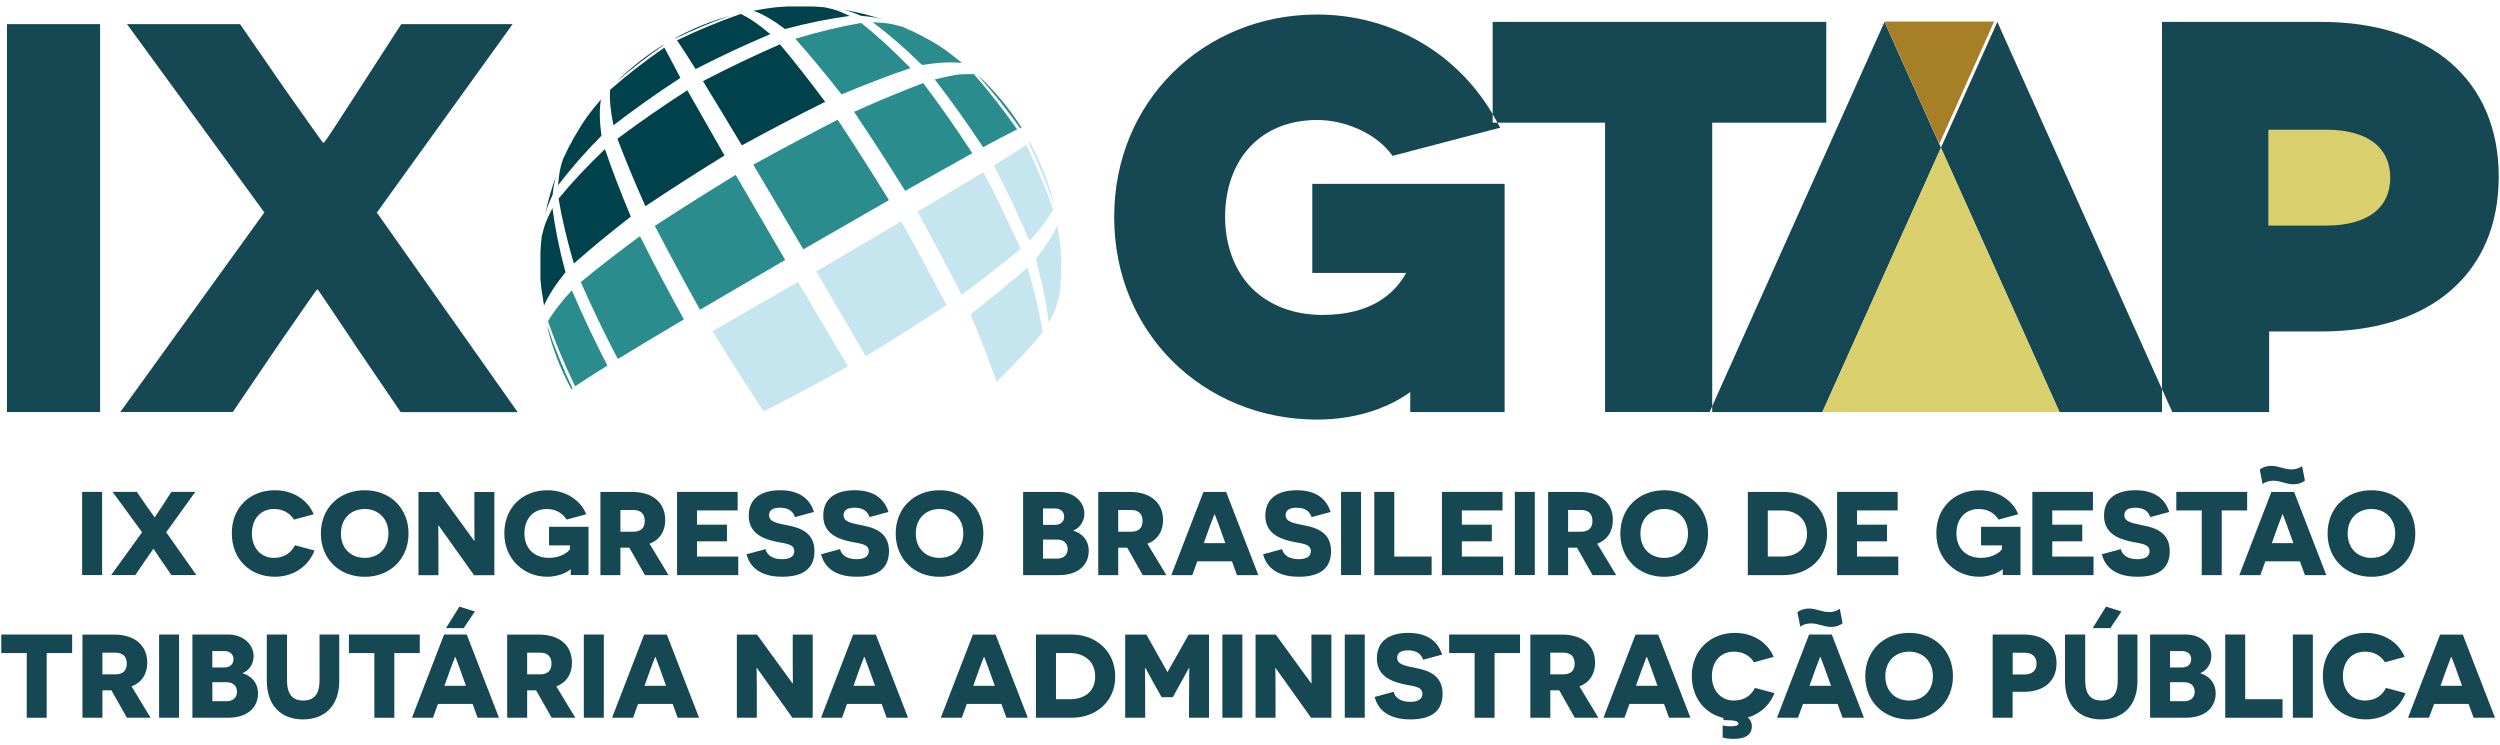 <svg width="161" height="48" viewBox="0 0 161 48" fill="none" xmlns="http://www.w3.org/2000/svg">
<path d="M5.289 31.677H6.576V37.034H5.289V31.677Z" fill="#164854"/>
<path d="M10.397 36.103C10.098 35.66 9.891 35.343 9.884 35.343H9.877C9.877 35.343 9.656 35.656 9.343 36.11L8.713 37.034H7.159L9.149 34.278L7.251 31.677H8.812L9.424 32.566C9.708 32.963 9.951 33.315 9.958 33.315H9.965C9.965 33.315 10.211 32.956 10.464 32.566L11.037 31.677H12.577L10.703 34.278L12.647 37.034H11.034L10.397 36.099V36.103Z" fill="#164854"/>
<path d="M20.255 35.452C19.858 36.493 18.87 37.143 17.706 37.143C16.107 37.143 14.929 36.018 14.929 34.341C14.929 32.664 16.107 31.571 17.706 31.571C18.941 31.571 19.844 32.253 20.203 33.118L18.933 33.462C18.659 33.034 18.223 32.78 17.647 32.78C16.775 32.78 16.223 33.424 16.223 34.359C16.223 35.294 16.814 35.927 17.64 35.927C18.343 35.927 18.779 35.558 18.993 35.115L20.255 35.452Z" fill="#164854"/>
<path d="M23.486 31.571C25.125 31.571 26.309 32.721 26.309 34.359C26.309 35.997 25.121 37.147 23.486 37.147C21.851 37.147 20.663 35.997 20.663 34.359C20.663 32.721 21.851 31.571 23.486 31.571ZM23.486 35.927C24.376 35.927 25.015 35.315 25.015 34.359C25.015 33.403 24.372 32.78 23.486 32.78C22.6 32.78 21.957 33.392 21.957 34.359C21.957 35.326 22.6 35.927 23.486 35.927Z" fill="#164854"/>
<path d="M28.247 33.839H28.222C28.222 33.839 28.236 34.503 28.236 35.203V37.041H26.949V31.683H28.25L30.532 34.823H30.556C30.556 34.823 30.549 34.127 30.549 33.543V31.683H31.836V37.041H30.528L28.247 33.842V33.839Z" fill="#164854"/>
<path d="M36.751 37.038C36.751 36.732 36.758 36.7 36.758 36.662H36.744C36.438 36.922 35.854 37.143 35.236 37.143C33.742 37.143 32.479 36.018 32.479 34.348C32.479 32.678 33.657 31.571 35.257 31.571C36.473 31.571 37.408 32.246 37.753 33.118L36.484 33.462C36.276 33.118 35.879 32.78 35.197 32.78C34.332 32.78 33.773 33.424 33.773 34.359C33.773 35.294 34.392 35.927 35.341 35.927C36.076 35.927 36.536 35.607 36.705 35.375V35.122H35.359V33.927H37.901V37.034H36.751V37.038Z" fill="#164854"/>
<path d="M40.527 35.269H39.954V37.038H38.667V31.68H40.703C42.049 31.68 42.84 32.383 42.84 33.494C42.84 34.229 42.481 34.774 41.831 35.016L43.054 37.038H41.532L40.53 35.269H40.527ZM40.787 34.243C41.261 34.243 41.522 34.007 41.522 33.554C41.522 33.1 41.276 32.844 40.78 32.844H39.954V34.243H40.787Z" fill="#164854"/>
<path d="M43.603 31.677H47.505V32.872H44.886V33.789H46.816V34.862H44.886V35.843H47.544V37.038H43.603V31.68V31.677Z" fill="#164854"/>
<path d="M49.298 35.368C49.404 35.772 49.78 36.011 50.364 36.011C50.852 36.011 51.151 35.843 51.151 35.498C51.151 34.985 50.508 35.016 49.85 34.855C49.123 34.679 48.219 34.341 48.219 33.209C48.219 32.077 49.045 31.571 50.248 31.571C51.341 31.571 52.121 32.014 52.42 32.97L51.197 33.301C51.067 32.91 50.761 32.696 50.223 32.696C49.734 32.696 49.527 32.886 49.527 33.171C49.527 33.621 50.04 33.691 50.789 33.846C51.577 34 52.452 34.334 52.452 35.491C52.452 36.648 51.678 37.143 50.371 37.143C49.435 37.143 48.381 36.859 48.075 35.695L49.298 35.364V35.368Z" fill="#164854"/>
<path d="M54.097 35.368C54.203 35.772 54.579 36.011 55.163 36.011C55.651 36.011 55.95 35.843 55.95 35.498C55.95 34.985 55.307 35.016 54.649 34.855C53.922 34.679 53.018 34.341 53.018 33.209C53.018 32.077 53.844 31.571 55.047 31.571C56.14 31.571 56.92 32.014 57.219 32.97L55.996 33.301C55.866 32.91 55.56 32.696 55.022 32.696C54.533 32.696 54.326 32.886 54.326 33.171C54.326 33.621 54.839 33.691 55.588 33.846C56.375 34 57.251 34.334 57.251 35.491C57.251 36.648 56.477 37.143 55.169 37.143C54.234 37.143 53.18 36.859 52.874 35.695L54.097 35.364V35.368Z" fill="#164854"/>
<path d="M60.506 31.571C62.145 31.571 63.329 32.721 63.329 34.359C63.329 35.997 62.141 37.147 60.506 37.147C58.871 37.147 57.683 35.997 57.683 34.359C57.683 32.721 58.871 31.571 60.506 31.571ZM60.506 35.927C61.396 35.927 62.036 35.315 62.036 34.359C62.036 33.403 61.392 32.78 60.506 32.78C59.62 32.78 58.977 33.392 58.977 34.359C58.977 35.326 59.62 35.927 60.506 35.927Z" fill="#164854"/>
<path d="M69.141 34.183C69.661 34.338 70.115 34.763 70.115 35.477C70.115 36.303 69.524 37.038 68.192 37.038H65.889V31.68H68.202C69.166 31.68 69.834 32.33 69.834 33.072C69.834 33.67 69.436 34.046 69.145 34.151V34.183H69.141ZM67.953 33.8C68.304 33.8 68.533 33.585 68.533 33.273C68.533 32.96 68.311 32.745 67.942 32.745H67.169V33.8H67.949H67.953ZM68.076 35.973C68.519 35.973 68.758 35.719 68.758 35.361C68.758 34.978 68.498 34.749 68.076 34.749H67.172V35.973H68.076Z" fill="#164854"/>
<path d="M72.586 35.269H72.013V37.038H70.727V31.68H72.762C74.109 31.68 74.9 32.383 74.9 33.494C74.9 34.229 74.541 34.774 73.891 35.016L75.114 37.038H73.592L72.59 35.269H72.586ZM72.847 34.243C73.321 34.243 73.581 34.007 73.581 33.554C73.581 33.1 73.335 32.844 72.84 32.844H72.013V34.243H72.847Z" fill="#164854"/>
<path d="M77.107 36.148L76.787 37.038H75.434L77.501 31.68H78.964L81.038 37.038H79.66L79.34 36.148H77.111H77.107ZM78.531 33.912C78.362 33.469 78.239 33.132 78.232 33.125H78.208C78.208 33.125 78.078 33.462 77.909 33.905L77.526 34.978H78.911L78.528 33.912H78.531Z" fill="#164854"/>
<path d="M82.567 35.368C82.673 35.772 83.049 36.011 83.633 36.011C84.121 36.011 84.42 35.843 84.42 35.498C84.42 34.985 83.777 35.016 83.119 34.855C82.391 34.679 81.488 34.341 81.488 33.209C81.488 32.077 82.314 31.571 83.517 31.571C84.61 31.571 85.39 32.014 85.689 32.97L84.466 33.301C84.336 32.91 84.03 32.696 83.492 32.696C83.003 32.696 82.796 32.886 82.796 33.171C82.796 33.621 83.309 33.691 84.058 33.846C84.846 34 85.721 34.334 85.721 35.491C85.721 36.648 84.947 37.143 83.64 37.143C82.704 37.143 81.65 36.859 81.344 35.695L82.567 35.364V35.368Z" fill="#164854"/>
<path d="M86.364 31.677H87.651V37.034H86.364V31.677Z" fill="#164854"/>
<path d="M88.505 31.677H89.792V35.843H92.197V37.038H88.505V31.68V31.677Z" fill="#164854"/>
<path d="M92.861 31.677H96.763V32.872H94.144V33.789H96.074V34.862H94.144V35.843H96.802V37.038H92.861V31.68V31.677Z" fill="#164854"/>
<path d="M97.555 31.677H98.841V37.034H97.555V31.677Z" fill="#164854"/>
<path d="M101.559 35.269H100.986V37.038H99.699V31.68H101.735C103.081 31.68 103.869 32.383 103.869 33.494C103.869 34.229 103.51 34.774 102.86 35.016L104.083 37.038H102.561L101.559 35.269ZM101.819 34.243C102.294 34.243 102.554 34.007 102.554 33.554C102.554 33.1 102.308 32.844 101.812 32.844H100.986V34.243H101.819Z" fill="#164854"/>
<path d="M107.177 31.571C108.815 31.571 110 32.721 110 34.359C110 35.997 108.812 37.147 107.177 37.147C105.542 37.147 104.35 35.997 104.35 34.359C104.35 32.721 105.539 31.571 107.177 31.571ZM107.177 35.927C108.066 35.927 108.706 35.315 108.706 34.359C108.706 33.403 108.063 32.78 107.177 32.78C106.291 32.78 105.644 33.392 105.644 34.359C105.644 35.326 106.287 35.927 107.177 35.927Z" fill="#164854"/>
<path d="M114.838 31.677C116.437 31.677 117.664 32.763 117.664 34.38C117.664 35.997 116.43 37.038 114.848 37.038H112.56V31.68H114.841L114.838 31.677ZM114.771 35.843C115.565 35.843 116.371 35.438 116.371 34.38C116.371 33.322 115.565 32.872 114.771 32.872H113.846V35.843H114.771Z" fill="#164854"/>
<path d="M118.308 31.677H122.21V32.872H119.591V33.789H121.521V34.862H119.591V35.843H122.249V37.038H118.308V31.68V31.677Z" fill="#164854"/>
<path d="M128.971 37.038C128.971 36.732 128.978 36.7 128.978 36.662H128.964C128.658 36.922 128.074 37.143 127.456 37.143C125.961 37.143 124.699 36.018 124.699 34.348C124.699 32.678 125.877 31.571 127.477 31.571C128.693 31.571 129.628 32.246 129.973 33.118L128.704 33.462C128.496 33.118 128.099 32.78 127.417 32.78C126.552 32.78 125.993 33.424 125.993 34.359C125.993 35.294 126.612 35.927 127.561 35.927C128.296 35.927 128.756 35.607 128.925 35.375V35.122H127.579V33.927H130.12V37.034H128.971V37.038Z" fill="#164854"/>
<path d="M130.883 31.677H134.786V32.872H132.167V33.789H134.097V34.862H132.167V35.843H134.824V37.038H130.883V31.68V31.677Z" fill="#164854"/>
<path d="M136.579 35.368C136.684 35.772 137.06 36.011 137.644 36.011C138.133 36.011 138.431 35.843 138.431 35.498C138.431 34.985 137.788 35.016 137.131 34.855C136.403 34.679 135.499 34.341 135.499 33.209C135.499 32.077 136.326 31.571 137.528 31.571C138.621 31.571 139.402 32.014 139.701 32.97L138.477 33.301C138.347 32.91 138.041 32.696 137.503 32.696C137.015 32.696 136.807 32.886 136.807 33.171C136.807 33.621 137.32 33.691 138.069 33.846C138.857 34 139.732 34.334 139.732 35.491C139.732 36.648 138.959 37.143 137.651 37.143C136.716 37.143 135.661 36.859 135.355 35.695L136.579 35.364V35.368Z" fill="#164854"/>
<path d="M143.079 32.872V37.038H141.792V32.872H140.154V31.677H144.717V32.872H143.079Z" fill="#164854"/>
<path d="M145.888 36.148L145.565 37.038H144.211L146.278 31.68H147.741L149.815 37.038H148.437L148.114 36.148H145.885H145.888ZM145.712 31.174L145.53 30.249C145.6 30.165 145.874 30.003 146.271 30.003C146.771 30.003 147.076 30.231 147.59 30.231C147.882 30.231 148.124 30.115 148.254 30.017L148.437 30.942C148.367 31.026 148.085 31.188 147.702 31.188C147.203 31.188 146.89 30.959 146.394 30.959C146.103 30.959 145.835 31.065 145.712 31.174ZM147.312 33.912C147.143 33.469 147.02 33.132 147.013 33.125H146.989C146.989 33.125 146.858 33.462 146.69 33.905L146.307 34.978H147.692L147.308 33.912H147.312Z" fill="#164854"/>
<path d="M152.723 31.571C154.361 31.571 155.546 32.721 155.546 34.359C155.546 35.997 154.358 37.147 152.723 37.147C151.088 37.147 149.896 35.997 149.896 34.359C149.896 32.721 151.084 31.571 152.723 31.571ZM152.723 35.927C153.612 35.927 154.252 35.315 154.252 34.359C154.252 33.403 153.609 32.78 152.723 32.78C151.837 32.78 151.19 33.392 151.19 34.359C151.19 35.326 151.833 35.927 152.723 35.927Z" fill="#164854"/>
<path d="M3.007 42.058V46.224H1.721V42.058H0.082V40.863H4.646V42.058H3.007Z" fill="#164854"/>
<path d="M7.17 44.456H6.597V46.224H5.31V40.867H7.346C8.692 40.867 9.483 41.57 9.483 42.681C9.483 43.415 9.124 43.96 8.474 44.203L9.698 46.224H8.175L7.173 44.456H7.17ZM7.43 43.429C7.905 43.429 8.165 43.194 8.165 42.74C8.165 42.287 7.919 42.03 7.423 42.03H6.597V43.429H7.43Z" fill="#164854"/>
<path d="M10.246 40.863H11.533V46.221H10.246V40.863Z" fill="#164854"/>
<path d="M15.643 43.366C16.163 43.521 16.617 43.946 16.617 44.66C16.617 45.486 16.026 46.221 14.694 46.221H12.391V40.863H14.704C15.667 40.863 16.335 41.513 16.335 42.255C16.335 42.853 15.938 43.229 15.646 43.334V43.366H15.643ZM14.458 42.983C14.809 42.983 15.038 42.768 15.038 42.455C15.038 42.142 14.817 41.928 14.447 41.928H13.674V42.983H14.454H14.458ZM14.581 45.159C15.024 45.159 15.263 44.906 15.263 44.547C15.263 44.164 15.003 43.935 14.581 43.935H13.678V45.159H14.581Z" fill="#164854"/>
<path d="M21.851 43.834C21.851 45.447 20.916 46.33 19.517 46.33C18.117 46.33 17.182 45.451 17.182 43.834V40.863H18.483V43.795C18.483 44.712 18.835 45.113 19.531 45.113C20.227 45.113 20.578 44.716 20.578 43.795V40.863H21.848V43.834H21.851Z" fill="#164854"/>
<path d="M25.395 42.058V46.224H24.108V42.058H22.47V40.863H27.034V42.058H25.395Z" fill="#164854"/>
<path d="M28.204 45.335L27.884 46.224H26.531L28.598 40.866H30.06L32.135 46.224H30.756L30.437 45.335H28.208H28.204ZM29.628 43.099C29.459 42.656 29.336 42.318 29.329 42.311H29.305C29.305 42.311 29.174 42.649 29.006 43.092L28.622 44.164H30.008L29.624 43.099H29.628ZM28.724 40.452L29.582 39.066L30.584 39.379L29.863 40.452H28.724Z" fill="#164854"/>
<path d="M34.522 44.456H33.949V46.224H32.662V40.867H34.698C36.044 40.867 36.835 41.57 36.835 42.681C36.835 43.415 36.477 43.96 35.826 44.203L37.05 46.224H35.528L34.526 44.456H34.522ZM34.782 43.429C35.257 43.429 35.517 43.194 35.517 42.74C35.517 42.287 35.271 42.03 34.775 42.03H33.949V43.429H34.782Z" fill="#164854"/>
<path d="M37.598 40.863H38.885V46.221H37.598V40.863Z" fill="#164854"/>
<path d="M41.089 45.335L40.769 46.224H39.416L41.483 40.867H42.945L45.02 46.224H43.642L43.322 45.335H41.093H41.089ZM42.513 43.099C42.344 42.656 42.221 42.318 42.214 42.311H42.19C42.19 42.311 42.059 42.649 41.891 43.092L41.508 44.164H42.893L42.51 43.099H42.513Z" fill="#164854"/>
<path d="M48.75 43.022H48.725C48.725 43.022 48.739 43.686 48.739 44.386V46.224H47.453V40.867H48.753L51.035 44.006H51.06C51.06 44.006 51.053 43.31 51.053 42.726V40.867H52.339V46.224H51.032L48.75 43.025V43.022Z" fill="#164854"/>
<path d="M54.547 45.335L54.227 46.224H52.874L54.941 40.867H56.404L58.478 46.224H57.1L56.78 45.335H54.551H54.547ZM55.971 43.099C55.802 42.656 55.679 42.318 55.672 42.311H55.648C55.648 42.311 55.518 42.649 55.349 43.092L54.966 44.164H56.351L55.968 43.099H55.971Z" fill="#164854"/>
<path d="M62.261 45.335L61.941 46.224H60.587L62.654 40.867H64.117L66.191 46.224H64.813L64.493 45.335H62.264H62.261ZM63.685 43.099C63.516 42.656 63.393 42.318 63.386 42.311H63.361C63.361 42.311 63.231 42.649 63.062 43.092L62.679 44.164H64.064L63.681 43.099H63.685Z" fill="#164854"/>
<path d="M68.997 40.863C70.596 40.863 71.82 41.949 71.82 43.566C71.82 45.184 70.586 46.224 69.004 46.224H66.715V40.866H68.997V40.863ZM68.93 45.029C69.724 45.029 70.529 44.625 70.529 43.566C70.529 42.508 69.724 42.058 68.93 42.058H68.005V45.029H68.93Z" fill="#164854"/>
<path d="M76.577 44.913C76.577 43.644 76.591 43.014 76.591 43.008H76.577C76.577 43.008 76.309 43.496 76.049 43.957L75.529 44.899H74.808L74.288 43.974C74.021 43.5 73.768 43.018 73.76 43.011H73.736C73.736 43.011 73.75 43.647 73.75 44.916V46.224H72.463V40.867H73.827L75.174 43.264H75.198L76.552 40.867H77.86V46.224H76.573V44.916L76.577 44.913Z" fill="#164854"/>
<path d="M78.721 40.863H80.008V46.221H78.721V40.863Z" fill="#164854"/>
<path d="M82.156 43.022H82.131C82.131 43.022 82.145 43.686 82.145 44.386V46.224H80.859V40.867H82.159L84.441 44.006H84.462C84.462 44.006 84.455 43.31 84.455 42.726V40.867H85.742V46.224H84.434L82.152 43.025L82.156 43.022Z" fill="#164854"/>
<path d="M86.603 40.863H87.89V46.221H86.603V40.863Z" fill="#164854"/>
<path d="M89.75 44.554C89.855 44.959 90.232 45.198 90.815 45.198C91.304 45.198 91.603 45.029 91.603 44.685C91.603 44.171 90.959 44.203 90.302 44.041C89.574 43.865 88.671 43.528 88.671 42.396C88.671 41.264 89.497 40.758 90.699 40.758C91.793 40.758 92.573 41.2 92.872 42.157L91.648 42.487C91.518 42.097 91.213 41.883 90.675 41.883C90.186 41.883 89.978 42.072 89.978 42.357C89.978 42.807 90.492 42.877 91.241 43.032C92.028 43.187 92.903 43.521 92.903 44.678C92.903 45.834 92.13 46.33 90.822 46.33C89.887 46.33 88.832 46.045 88.526 44.882L89.75 44.551V44.554Z" fill="#164854"/>
<path d="M96.25 42.058V46.224H94.964V42.058H93.325V40.863H97.889V42.058H96.25Z" fill="#164854"/>
<path d="M100.413 44.456H99.84V46.224H98.553V40.867H100.589C101.935 40.867 102.723 41.57 102.723 42.681C102.723 43.415 102.364 43.96 101.714 44.203L102.937 46.224H101.415L100.413 44.456ZM100.673 43.429C101.148 43.429 101.408 43.194 101.408 42.74C101.408 42.287 101.162 42.03 100.666 42.03H99.84V43.429H100.673Z" fill="#164854"/>
<path d="M104.938 45.335L104.614 46.224H103.261L105.328 40.867H106.79L108.865 46.224H107.486L107.163 45.335H104.934H104.938ZM106.361 43.099C106.193 42.656 106.07 42.318 106.063 42.311H106.038C106.038 42.311 105.908 42.649 105.739 43.092L105.356 44.164H106.741L106.358 43.099H106.361Z" fill="#164854"/>
<path d="M114.275 44.639C113.976 45.419 113.34 45.978 112.559 46.207C112.721 46.337 112.82 46.52 112.82 46.78C112.82 47.279 112.461 47.585 111.642 47.585C111.375 47.585 111.076 47.546 110.939 47.494V46.713C111.023 46.745 111.199 46.773 111.445 46.773C111.811 46.773 111.951 46.713 111.951 46.597C111.951 46.442 111.691 46.369 110.988 46.376V46.239C109.779 45.947 108.952 44.931 108.952 43.528C108.952 41.897 110.13 40.758 111.73 40.758C112.964 40.758 113.867 41.44 114.226 42.304L112.957 42.649C112.683 42.22 112.243 41.967 111.67 41.967C110.798 41.967 110.246 42.61 110.246 43.545C110.246 44.481 110.837 45.114 111.663 45.114C112.366 45.114 112.806 44.744 113.017 44.301L114.279 44.639H114.275Z" fill="#164854"/>
<path d="M116.114 45.335L115.791 46.224H114.437L116.504 40.866H117.967L120.041 46.224H118.663L118.339 45.335H116.11H116.114ZM115.938 40.36L115.755 39.435C115.826 39.351 116.1 39.19 116.497 39.19C116.996 39.19 117.302 39.418 117.816 39.418C118.107 39.418 118.35 39.302 118.48 39.203L118.663 40.128C118.593 40.212 118.311 40.374 117.928 40.374C117.429 40.374 117.116 40.146 116.62 40.146C116.328 40.146 116.061 40.251 115.938 40.36ZM117.538 43.099C117.369 42.656 117.246 42.318 117.239 42.311H117.214C117.214 42.311 117.084 42.649 116.916 43.092L116.532 44.164H117.918L117.534 43.099H117.538Z" fill="#164854"/>
<path d="M122.948 40.758C124.587 40.758 125.771 41.907 125.771 43.545C125.771 45.184 124.583 46.333 122.948 46.333C121.314 46.333 120.122 45.184 120.122 43.545C120.122 41.907 121.31 40.758 122.948 40.758ZM122.948 45.114C123.838 45.114 124.478 44.502 124.478 43.545C124.478 42.589 123.834 41.967 122.948 41.967C122.062 41.967 121.415 42.579 121.415 43.545C121.415 44.512 122.059 45.114 122.948 45.114Z" fill="#164854"/>
<path d="M130.328 40.863C131.646 40.863 132.441 41.559 132.441 42.709C132.441 43.858 131.646 44.554 130.328 44.554H129.614V46.224H128.327V40.866H130.324L130.328 40.863ZM130.366 43.436C130.911 43.436 131.154 43.151 131.154 42.733C131.154 42.315 130.908 42.037 130.366 42.037H129.618V43.436H130.366Z" fill="#164854"/>
<path d="M137.655 43.834C137.655 45.447 136.719 46.33 135.32 46.33C133.921 46.33 132.986 45.451 132.986 43.834V40.863H134.287V43.795C134.287 44.713 134.638 45.113 135.334 45.113C136.03 45.113 136.382 44.716 136.382 43.795V40.863H137.651V43.834H137.655ZM134.768 40.452L135.626 39.066L136.621 39.379L135.907 40.452H134.768Z" fill="#164854"/>
<path d="M141.719 43.366C142.239 43.521 142.689 43.946 142.689 44.66C142.689 45.486 142.098 46.221 140.769 46.221H138.467V40.863H140.78C141.743 40.863 142.411 41.513 142.411 42.255C142.411 42.853 142.014 43.229 141.722 43.334V43.366H141.719ZM140.534 42.983C140.885 42.983 141.114 42.768 141.114 42.455C141.114 42.142 140.892 41.928 140.523 41.928H139.75V42.983H140.53H140.534ZM140.657 45.159C141.1 45.159 141.339 44.906 141.339 44.547C141.339 44.164 141.079 43.935 140.657 43.935H139.753V45.159H140.657Z" fill="#164854"/>
<path d="M143.304 40.863H144.591V45.029H146.996V46.224H143.304V40.866V40.863Z" fill="#164854"/>
<path d="M147.66 40.863H148.947V46.221H147.66V40.863Z" fill="#164854"/>
<path d="M154.916 44.639C154.519 45.679 153.531 46.33 152.368 46.33C150.768 46.33 149.59 45.205 149.59 43.528C149.59 41.851 150.768 40.758 152.368 40.758C153.602 40.758 154.505 41.44 154.864 42.304L153.595 42.649C153.32 42.22 152.881 41.967 152.308 41.967C151.436 41.967 150.884 42.61 150.884 43.545C150.884 44.481 151.475 45.114 152.301 45.114C153.004 45.114 153.443 44.744 153.654 44.301L154.916 44.639Z" fill="#164854"/>
<path d="M156.752 45.335L156.428 46.224H155.075L157.142 40.867H158.605L160.679 46.224H159.301L158.977 45.335H156.748H156.752ZM158.176 43.099C158.007 42.656 157.884 42.318 157.877 42.311H157.852C157.852 42.311 157.722 42.649 157.553 43.092L157.17 44.164H158.555L158.172 43.099H158.176Z" fill="#164854"/>
<path d="M0.448 1.554H6.446V26.536H0.448V1.554Z" fill="#164854"/>
<path d="M22.846 22.18C21.454 20.11 20.491 18.647 20.456 18.647H20.421C20.385 18.647 19.383 20.11 17.921 22.216L14.992 26.533H7.746L17.024 13.683L8.179 1.554H15.46L18.315 5.695C19.637 7.552 20.776 9.194 20.811 9.194H20.846C20.916 9.194 21.988 7.517 23.166 5.695L25.842 1.554H33.014L24.27 13.69L33.337 26.54H25.806L22.843 22.188L22.846 22.18Z" fill="#164854"/>
<path fill-rule="evenodd" clip-rule="evenodd" d="M35.26 21.115C35.26 21.115 35.26 21.115 35.26 21.122C35.26 21.122 35.26 21.126 35.26 21.129C35.594 22.479 36.104 23.805 36.8 25.078C36.807 25.061 36.831 25.037 36.87 25.004C36.235 23.672 35.694 22.338 35.246 20.999C35.246 21.063 35.246 21.066 35.257 21.119L35.26 21.115ZM35.288 20.693C35.623 20.11 36.137 19.444 36.828 18.697C37.513 20.3 38.275 21.915 39.117 23.541C38.247 24.083 37.554 24.528 37.036 24.877C36.363 23.485 35.781 22.091 35.288 20.697V20.693ZM37.401 18.166C38.121 19.806 38.916 21.457 39.788 23.119C41.082 22.334 42.5 21.483 44.042 20.567C43.044 18.758 42.1 16.971 41.212 15.209C39.808 16.243 38.538 17.228 37.401 18.166ZM42.172 14.548C43.852 13.449 45.588 12.354 47.379 11.264C48.412 13.046 49.474 14.87 50.564 16.738C48.689 17.831 46.861 18.9 45.08 19.948C44.062 18.12 43.093 16.32 42.172 14.548ZM48.514 10.607C49.564 12.377 50.638 14.193 51.735 16.056C53.612 14.971 55.45 13.915 57.247 12.889C56.148 11.103 55.048 9.376 53.946 7.71C52.167 8.624 50.356 9.59 48.514 10.607ZM55.004 7.2C56.591 6.492 58.073 5.875 59.452 5.347C60.532 6.78 61.587 8.285 62.616 9.865C61.294 10.601 59.852 11.41 58.291 12.291C57.197 10.531 56.1 8.834 55.001 7.2H55.004ZM65.692 8.255C65.762 8.227 65.762 8.227 65.794 8.23C65.02 7.003 64.11 5.906 63.094 4.954C63.094 4.954 63.094 4.954 63.09 4.954C63.048 4.915 63.041 4.915 62.992 4.88C63.941 5.928 64.842 7.054 65.695 8.258L65.692 8.255ZM60.2 5.115C61.267 6.498 62.304 7.953 63.312 9.478C64.212 8.993 64.942 8.611 65.502 8.332C64.623 7.074 63.695 5.888 62.718 4.774C62.584 4.774 62.468 4.774 62.363 4.774C61.666 4.774 61.498 4.813 60.204 5.115H60.2ZM51.214 2.493C52.157 3.552 53.15 4.747 54.196 6.079C55.778 5.42 57.257 4.855 58.632 4.384C57.559 3.278 56.502 2.309 55.461 1.477C54.132 1.706 52.718 2.046 51.218 2.496L51.214 2.493ZM59.381 4.184C58.301 3.127 57.239 2.208 56.196 1.427C57.268 1.498 57.303 1.501 58.13 1.73C58.914 2.06 59.673 2.451 60.404 2.897C61.108 3.372 61.153 3.41 61.951 4.054C61.253 3.981 60.396 4.024 59.381 4.184Z" fill="#2B8C8D"/>
<path fill-rule="evenodd" clip-rule="evenodd" d="M45.885 21.33C46.984 23.113 48.083 24.837 49.182 26.501C50.968 25.585 52.778 24.617 54.611 23.597C53.561 21.83 52.487 20.015 51.39 18.151C49.513 19.239 47.678 20.297 45.885 21.326V21.33ZM62.503 20.24C63.157 21.798 63.715 23.247 64.177 24.585C65.307 23.505 66.299 22.444 67.155 21.404C66.937 20.089 66.609 18.695 66.17 17.223C65.083 18.182 63.862 19.186 62.507 20.236L62.503 20.24ZM66.708 16.675C67.346 15.871 67.805 15.149 68.086 14.509C68.259 15.518 68.266 15.575 68.332 16.415C68.368 17.269 68.332 18.123 68.237 18.971C68.034 19.797 68.019 19.828 67.552 20.792C67.381 19.505 67.1 18.134 66.708 16.678V16.675ZM52.565 17.477C54.437 16.377 56.263 15.303 58.042 14.253C59.066 16.083 60.038 17.884 60.956 19.656C59.281 20.751 57.546 21.845 55.753 22.94C54.72 21.161 53.658 19.34 52.568 17.477H52.565ZM59.086 13.637C60.626 12.719 62.042 11.868 63.333 11.085C64.205 12.747 65.003 14.397 65.727 16.035C64.591 16.973 63.321 17.956 61.92 18.985C61.029 17.229 60.085 15.447 59.086 13.637ZM64.005 10.663C64.846 12.287 65.61 13.902 66.297 15.508C66.988 14.76 67.499 14.088 67.83 13.493C67.338 12.099 66.756 10.71 66.086 9.327C65.566 9.676 64.872 10.122 64.005 10.663ZM66.244 9.204C66.304 9.151 66.304 9.151 66.314 9.127C67.01 10.399 67.52 11.725 67.858 13.078V13.085C67.868 13.142 67.868 13.149 67.872 13.208C67.422 11.87 66.879 10.537 66.244 9.208V9.204Z" fill="#C6E6EF"/>
<path fill-rule="evenodd" clip-rule="evenodd" d="M39.76 8.93C40.267 10.271 40.868 11.72 41.564 13.279C43.2 12.187 44.898 11.098 46.658 10.013C45.789 8.487 44.99 7.087 44.264 5.812C42.694 6.824 41.194 7.865 39.764 8.934L39.76 8.93ZM35.028 20.001C35.028 20.001 35.028 20.001 35.028 19.997C35.028 19.997 35.028 19.994 35.028 19.99C35.028 19.99 35.028 19.997 35.028 20.001ZM35.97 12.794C36.831 11.746 37.827 10.682 38.959 9.602C39.416 10.947 39.971 12.396 40.625 13.95C39.27 14.998 38.048 16.006 36.958 16.974C36.52 15.488 36.191 14.095 35.97 12.794ZM55.454 1.02C56.175 1.09 56.235 1.097 56.79 1.234C55.964 0.963 55.113 0.76 54.252 0.615C54.769 0.742 54.822 0.763 55.458 1.02H55.454ZM34.803 16.186V17.941C34.859 18.637 34.881 18.753 35.035 19.677C35.319 19.035 35.779 18.319 36.417 17.529C36.023 16.074 35.743 14.697 35.577 13.399C35.109 14.362 35.092 14.39 34.888 15.227C34.852 15.546 34.821 15.867 34.803 16.186ZM43.469 2.458C43.469 2.458 43.487 2.454 43.498 2.472C44.665 1.912 45.834 1.426 47.006 1.016C45.8 1.354 44.612 1.832 43.469 2.458ZM43.599 2.595C44.968 1.938 46.336 1.372 47.702 0.897C48.251 1.152 48.886 1.587 49.608 2.201C48.014 2.869 46.411 3.618 44.798 4.448C44.301 3.653 43.902 3.035 43.599 2.595ZM35.109 13.817C35.281 12.963 35.52 12.126 35.823 11.307C35.679 11.816 35.672 11.869 35.587 12.548C35.288 13.223 35.26 13.282 35.109 13.817ZM50.736 0.415H52.322C52.586 0.426 52.849 0.447 53.113 0.471C53.851 0.633 53.883 0.647 54.727 1.027C53.416 1.196 52.027 1.477 50.557 1.871C49.8 1.299 49.125 0.906 48.532 0.693C49.246 0.559 49.302 0.552 49.879 0.478C50.163 0.45 50.452 0.429 50.74 0.415H50.736ZM37.827 7.492C37.212 8.368 36.688 9.296 36.252 10.262C36.034 10.969 36.034 11.004 35.939 11.936C36.733 10.888 37.665 9.823 38.734 8.74C38.605 7.803 38.593 7.026 38.699 6.409C38.231 6.961 38.199 6.996 37.827 7.496V7.492ZM39.729 5.242C40.673 4.419 41.673 3.644 42.728 2.915C42.732 2.898 42.732 2.889 42.728 2.887C41.617 3.569 40.618 4.363 39.725 5.242H39.729ZM45.273 5.224C46.93 4.362 48.582 3.572 50.23 2.855C51.154 3.954 52.124 5.188 53.141 6.557C51.374 7.436 49.586 8.371 47.776 9.362C46.874 7.858 46.039 6.478 45.273 5.224ZM39.286 5.787C40.38 4.826 41.547 3.919 42.787 3.066C43.033 3.539 43.378 4.189 43.821 5.014C42.312 5.998 40.873 7.016 39.504 8.069C39.316 7.15 39.245 6.389 39.289 5.787H39.286Z" fill="#00424B"/>
<path fill-rule="evenodd" clip-rule="evenodd" d="M110.443 25.76L121.215 1.737L121.363 1.41H128.63L128.282 2.187L117.51 26.21L117.362 26.537H110.099L110.447 25.76H110.443ZM96.338 26.537H90.819V25.25C90.214 25.686 89.521 26.055 88.758 26.34C87.577 26.779 86.238 27.022 84.821 27.022C81.168 27.022 77.867 25.615 75.497 23.249C73.177 20.936 71.753 17.709 71.753 13.979C71.753 10.248 73.177 7.021 75.497 4.708C77.867 2.342 81.168 0.935 84.821 0.935C87.243 0.935 89.525 1.572 91.483 2.714C93.47 3.867 95.125 5.548 96.272 7.605L96.613 8.223L95.924 8.403L90.031 9.946L89.69 10.034L89.465 9.76C88.963 9.151 88.249 8.649 87.447 8.297C86.621 7.932 85.707 7.728 84.825 7.728C83.014 7.728 81.551 8.353 80.535 9.419C79.481 10.523 78.897 12.112 78.897 13.972C78.897 15.831 79.533 17.462 80.609 18.549C81.72 19.663 83.309 20.282 85.169 20.282C86.751 20.282 87.929 19.934 88.804 19.403C89.623 18.911 90.179 18.254 90.559 17.579H84.512V11.841H96.897V26.537H96.342H96.338ZM96.127 7.348V7.9H103.366V26.533H110.267V7.9H117.612V1.41H96.127V7.348ZM128.778 1.737L128.63 1.41H121.363L121.711 2.187L132.483 26.21L132.631 26.537H139.898L139.546 25.76L128.774 1.737H128.778ZM146.135 21.347V26.537H139.233V1.41H149.481C153.011 1.41 155.855 2.342 157.831 4.05C159.825 5.776 160.918 8.273 160.918 11.377C160.918 14.481 159.828 16.981 157.831 18.707C155.859 20.419 153.011 21.347 149.481 21.347H146.138H146.135Z" fill="#164854"/>
<path fill-rule="evenodd" clip-rule="evenodd" d="M124.998 9.507L117.359 26.537H132.634L124.998 9.507Z" fill="#DACF6D"/>
<path fill-rule="evenodd" clip-rule="evenodd" d="M146.082 8.357V14.527H149.826C151.158 14.527 152.206 14.228 152.913 13.68C153.57 13.163 153.932 12.404 153.932 11.44C153.932 10.477 153.57 9.721 152.913 9.201C152.206 8.652 151.158 8.354 149.826 8.354H146.082V8.357Z" fill="#DACF6D"/>
<path fill-rule="evenodd" clip-rule="evenodd" d="M124.893 9.26L121.701 2.148L121.363 1.392H122.193H128.071H128.419L128.082 2.148L124.893 9.26Z" fill="#A67F26"/>
</svg>
